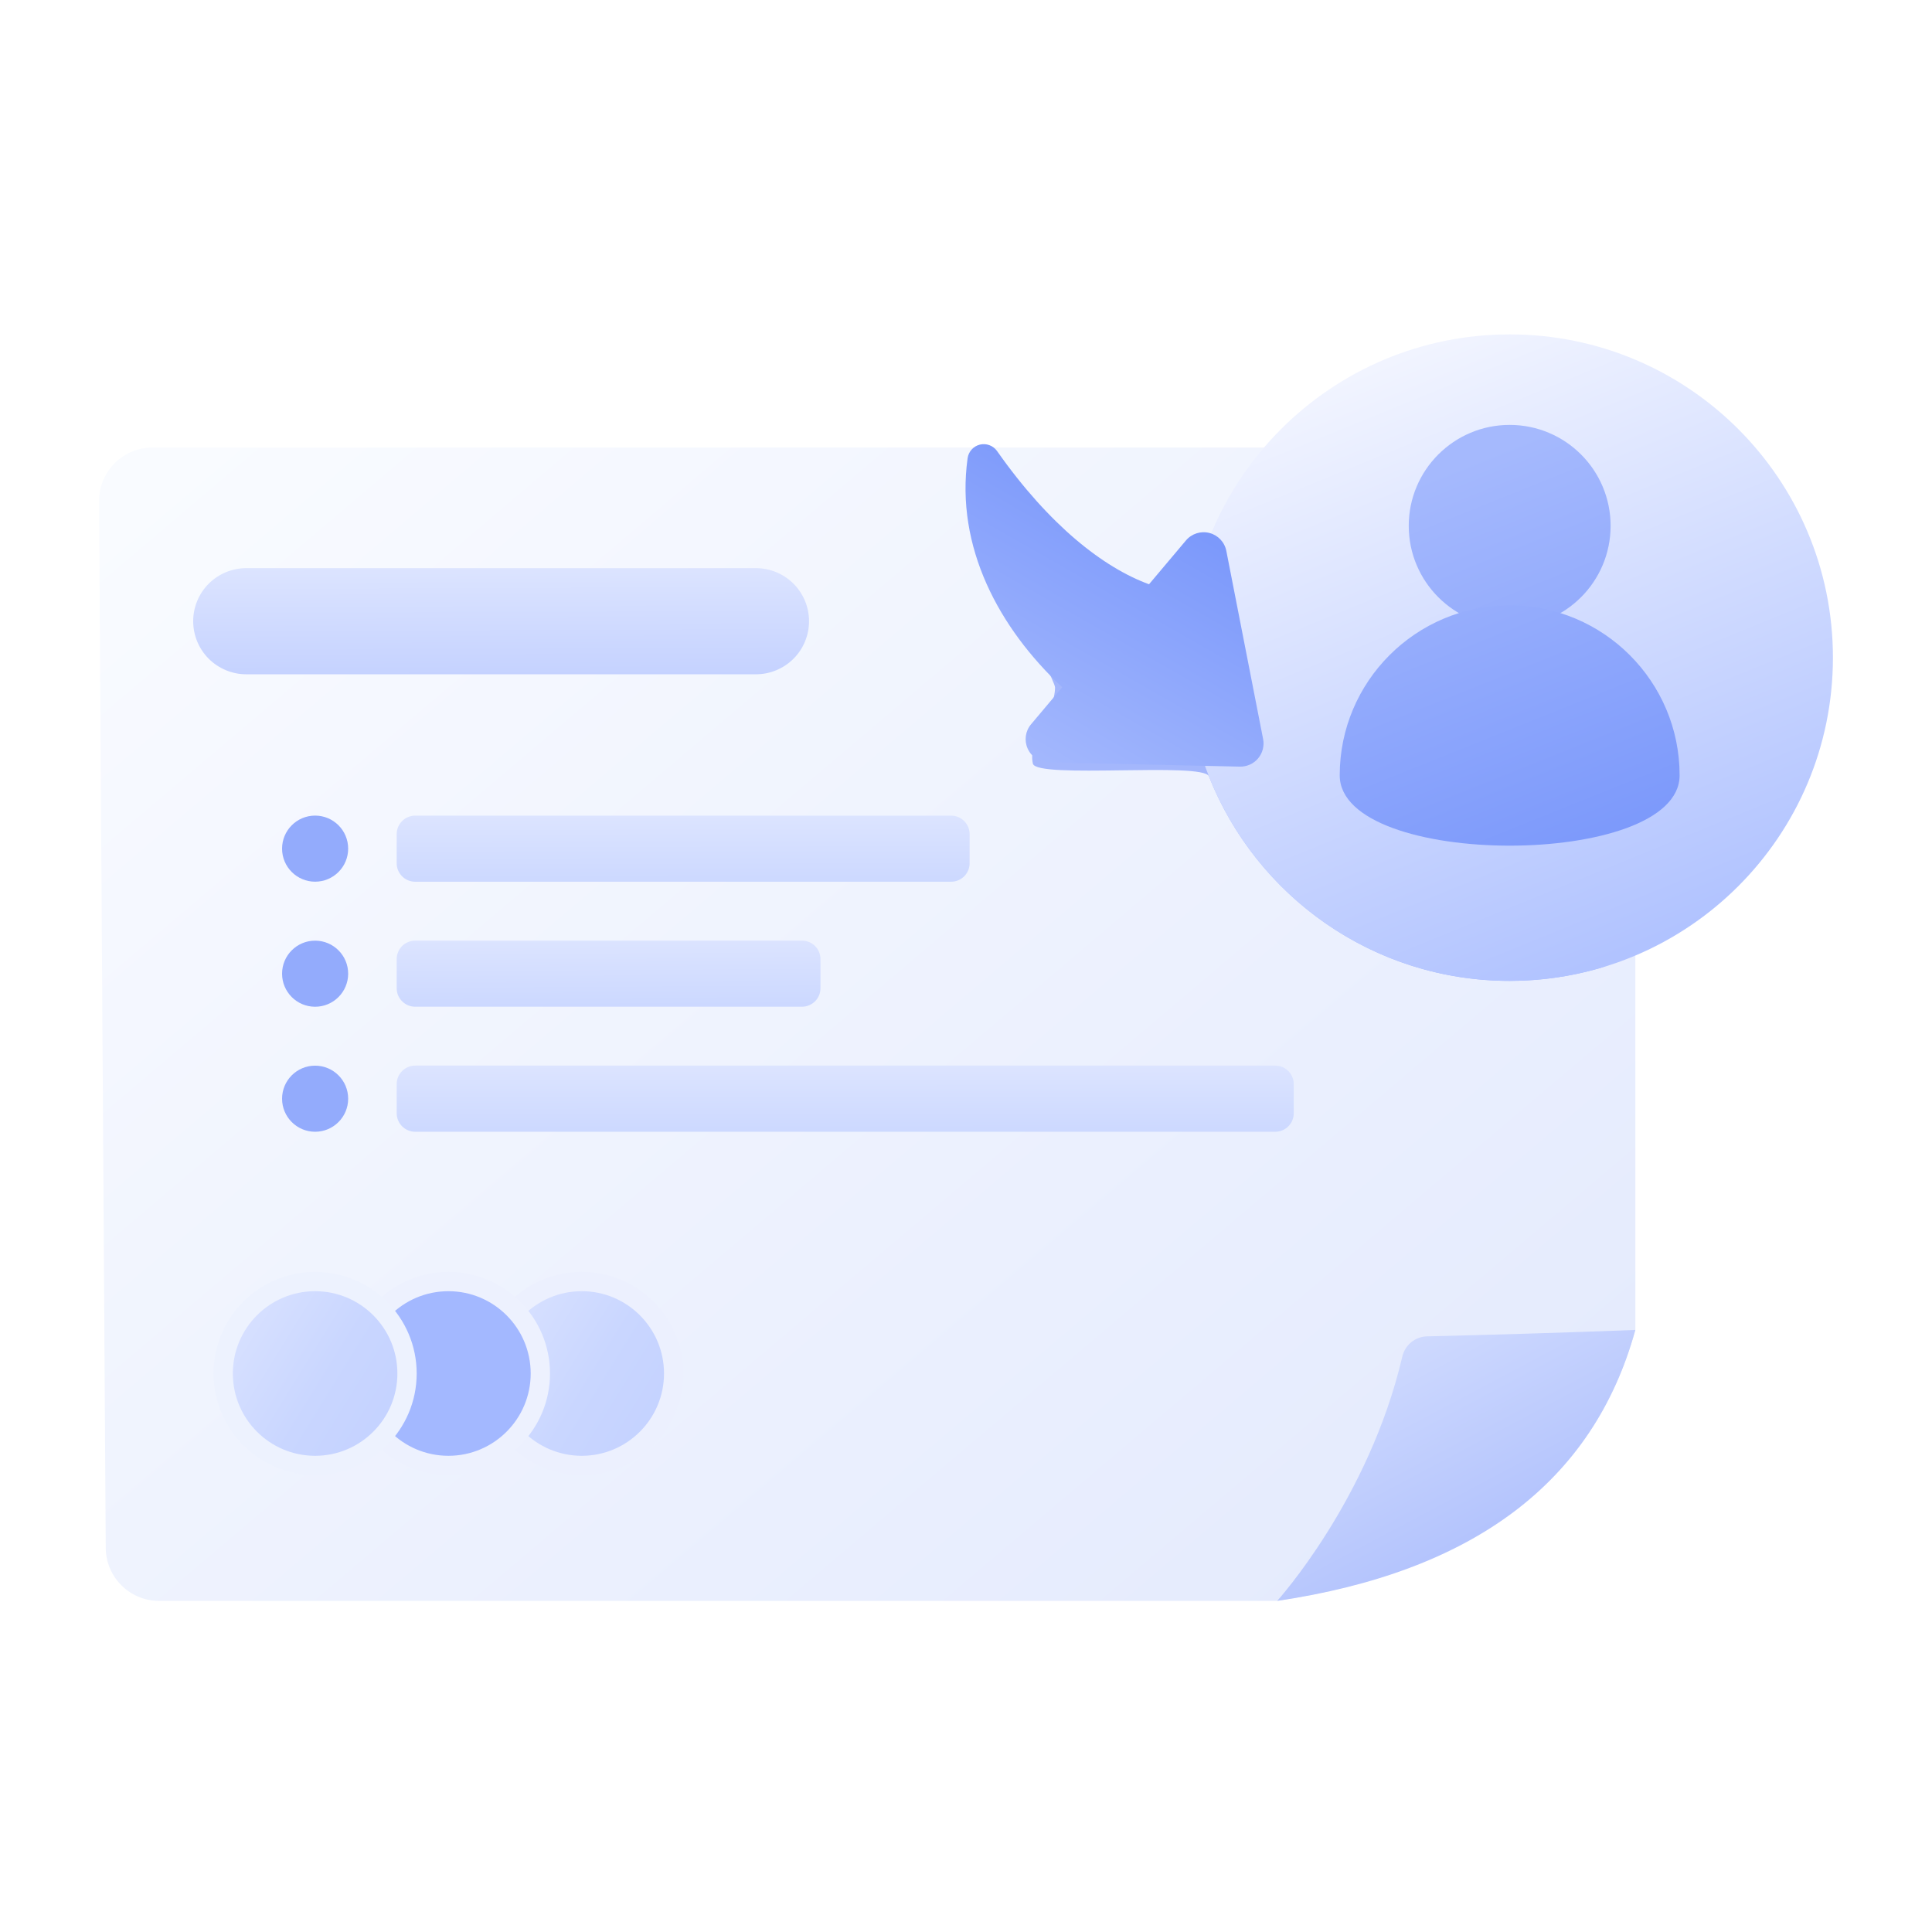 <svg width="156" height="156" viewBox="0 0 156 156" fill="none" xmlns="http://www.w3.org/2000/svg">
<path fill-rule="evenodd" clip-rule="evenodd" d="M132.047 37.453C132.047 37.105 131.909 36.767 131.662 36.525C131.416 36.278 131.082 36.137 130.733 36.137C119.72 36.137 32.827 36.137 12.305 36.137C11.159 36.137 10.06 36.598 9.252 37.408C8.444 38.224 7.993 39.327 8 40.469C8.1 56.096 8.439 109.452 8.538 124.988C8.553 127.351 10.476 129.264 12.843 129.264C31.293 129.264 103.126 129.264 103.126 129.264C119.035 126.817 128.675 119.53 132.047 107.387V37.453Z" fill="url(#paint0_linear_2974_421962)"/>
<path fill-rule="evenodd" clip-rule="evenodd" d="M132.047 107.387C128.645 119.749 118.872 126.935 103.126 129.265C103.126 129.265 110.524 121.105 113.228 109.547C113.442 108.602 114.273 107.921 115.243 107.904C120.439 107.781 126.025 107.617 132.047 107.387Z" fill="url(#paint1_linear_2974_421962)"/>
<path fill-rule="evenodd" clip-rule="evenodd" d="M65.326 50.157C65.326 49.026 64.875 47.934 64.072 47.13C63.269 46.331 62.179 45.875 61.044 45.875C49.503 45.875 31.423 45.875 19.882 45.875C18.746 45.875 17.656 46.331 16.853 47.13C16.05 47.934 15.599 49.026 15.599 50.157C15.599 51.294 16.05 52.386 16.853 53.19C17.656 53.989 18.746 54.445 19.882 54.445C31.423 54.445 49.503 54.445 61.044 54.445C62.179 54.445 63.269 53.989 64.072 53.19C64.875 52.386 65.326 51.294 65.326 50.157Z" fill="url(#paint2_linear_2974_421962)"/>
<path fill-rule="evenodd" clip-rule="evenodd" d="M78.291 67.35C78.291 66.529 77.623 65.859 76.799 65.859C68.931 65.859 41.39 65.859 33.523 65.859C32.699 65.859 32.031 66.529 32.031 67.35C32.031 68.088 32.031 68.971 32.031 69.703C32.031 70.53 32.699 71.194 33.523 71.194C41.39 71.194 68.931 71.194 76.799 71.194C77.623 71.194 78.291 70.53 78.291 69.703C78.291 68.971 78.291 68.088 78.291 67.35Z" fill="url(#paint3_linear_2974_421962)"/>
<path fill-rule="evenodd" clip-rule="evenodd" d="M66.249 77.444C66.249 77.05 66.092 76.668 65.812 76.386C65.532 76.111 65.153 75.953 64.757 75.953C59.12 75.953 39.161 75.953 33.524 75.953C33.127 75.953 32.748 76.111 32.468 76.386C32.188 76.668 32.031 77.05 32.031 77.444C32.031 78.176 32.031 79.059 32.031 79.796C32.031 80.19 32.188 80.573 32.468 80.849C32.748 81.13 33.127 81.288 33.524 81.288C39.161 81.288 59.12 81.288 64.757 81.288C65.153 81.288 65.532 81.13 65.812 80.849C66.092 80.573 66.249 80.19 66.249 79.796C66.249 79.059 66.249 78.176 66.249 77.444Z" fill="url(#paint4_linear_2974_421962)"/>
<path fill-rule="evenodd" clip-rule="evenodd" d="M104.464 87.54C104.464 86.713 103.795 86.043 102.971 86.043C93.593 86.043 42.902 86.043 33.524 86.043C32.699 86.043 32.031 86.713 32.031 87.54C32.031 88.271 32.031 89.155 32.031 89.886C32.031 90.713 32.699 91.383 33.524 91.383C42.902 91.383 93.593 91.383 102.971 91.383C103.795 91.383 104.464 90.713 104.464 89.886C104.464 89.155 104.464 88.271 104.464 87.54Z" fill="url(#paint5_linear_2974_421962)"/>
<path d="M25.444 71.192C26.918 71.192 28.113 69.998 28.113 68.524C28.113 67.05 26.918 65.856 25.444 65.856C23.971 65.856 22.776 67.05 22.776 68.524C22.776 69.998 23.971 71.192 25.444 71.192Z" fill="#93ABFC"/>
<path d="M25.444 81.29C26.918 81.29 28.113 80.095 28.113 78.621C28.113 77.148 26.918 75.953 25.444 75.953C23.971 75.953 22.776 77.148 22.776 78.621C22.776 80.095 23.971 81.29 25.444 81.29Z" fill="#93ABFC"/>
<path d="M25.444 91.384C26.918 91.384 28.113 90.189 28.113 88.715C28.113 87.242 26.918 86.047 25.444 86.047C23.971 86.047 22.776 87.242 22.776 88.715C22.776 90.189 23.971 91.384 25.444 91.384Z" fill="#93ABFC"/>
<path d="M46.974 118.325C51.073 118.325 54.396 115.002 54.396 110.903C54.396 106.803 51.073 103.48 46.974 103.48C42.875 103.48 39.552 106.803 39.552 110.903C39.552 115.002 42.875 118.325 46.974 118.325Z" fill="url(#paint6_linear_2974_421962)"/>
<path fill-rule="evenodd" clip-rule="evenodd" d="M46.973 102.699C42.447 102.699 38.772 106.379 38.772 110.904C38.772 115.428 42.447 119.102 46.973 119.102C51.5 119.102 55.175 115.428 55.175 110.904C55.175 106.379 51.5 102.699 46.973 102.699ZM46.973 104.258C50.639 104.258 53.616 107.235 53.616 110.904C53.616 114.572 50.639 117.549 46.973 117.549C43.307 117.549 40.331 114.572 40.331 110.904C40.331 107.235 43.307 104.258 46.973 104.258Z" fill="#ECF0FE"/>
<path d="M36.208 118.325C40.307 118.325 43.63 115.002 43.63 110.903C43.63 106.803 40.307 103.48 36.208 103.48C32.109 103.48 28.786 106.803 28.786 110.903C28.786 115.002 32.109 118.325 36.208 118.325Z" fill="#A3B8FF"/>
<path fill-rule="evenodd" clip-rule="evenodd" d="M36.208 102.699C31.682 102.699 28.007 106.379 28.007 110.904C28.007 115.428 31.682 119.102 36.208 119.102C40.735 119.102 44.41 115.428 44.41 110.904C44.41 106.379 40.735 102.699 36.208 102.699ZM36.208 104.258C39.875 104.258 42.851 107.235 42.851 110.904C42.851 114.572 39.875 117.549 36.208 117.549C32.542 117.549 29.566 114.572 29.566 110.904C29.566 107.235 32.542 104.258 36.208 104.258Z" fill="#EDF1FE"/>
<path d="M25.444 118.325C29.543 118.325 32.866 115.002 32.866 110.903C32.866 106.803 29.543 103.48 25.444 103.48C21.345 103.48 18.022 106.803 18.022 110.903C18.022 115.002 21.345 118.325 25.444 118.325Z" fill="url(#paint7_linear_2974_421962)"/>
<path fill-rule="evenodd" clip-rule="evenodd" d="M25.444 102.699C20.917 102.699 17.243 106.379 17.243 110.904C17.243 115.428 20.917 119.102 25.444 119.102C29.971 119.102 33.645 115.428 33.645 110.904C33.645 106.379 29.971 102.699 25.444 102.699ZM25.444 104.258C29.11 104.258 32.087 107.235 32.087 110.904C32.087 114.572 29.11 117.549 25.444 117.549C21.777 117.549 18.801 114.572 18.801 110.904C18.801 107.235 21.777 104.258 25.444 104.258Z" fill="#EDF2FE"/>
<g filter="url(#filter0_f_2974_421962)">
<path fill-rule="evenodd" clip-rule="evenodd" d="M100.098 39.08C106.92 28.951 141.738 74.609 129.079 78.199C126.796 78.847 124.389 79.201 121.899 79.201C110.877 79.201 101.442 72.359 97.617 62.686C97.152 61.51 83.693 62.911 83.401 61.661C82.957 59.754 85.19 57.542 85.19 55.5C85.19 54.797 77.863 41.19 79.528 40.38C82.63 38.861 94.832 53.238 96.466 47.211C97.258 44.291 98.453 41.522 100.098 39.08Z" fill="#A4B7FC"/>
</g>
<path d="M121.899 79.202C136.314 79.202 148 67.516 148 53.101C148 38.686 136.314 27 121.899 27C107.484 27 95.798 38.686 95.798 53.101C95.798 67.516 107.484 79.202 121.899 79.202Z" fill="url(#paint8_linear_2974_421962)"/>
<path d="M121.899 50.609C126.4 50.609 130.049 46.96 130.049 42.459C130.049 37.958 126.4 34.309 121.899 34.309C117.398 34.309 113.749 37.958 113.749 42.459C113.749 46.96 117.398 50.609 121.899 50.609Z" fill="url(#paint9_linear_2974_421962)"/>
<path fill-rule="evenodd" clip-rule="evenodd" d="M121.899 48.879C129.472 48.879 135.621 55.029 135.621 62.603C135.621 70.177 108.176 70.177 108.176 62.603C108.176 55.029 114.325 48.879 121.899 48.879Z" fill="url(#paint10_linear_2974_421962)"/>
<path fill-rule="evenodd" clip-rule="evenodd" d="M85.769 55.493C80.667 50.721 77.134 44.176 78.13 36.996C78.205 36.462 78.598 36.029 79.122 35.899C79.645 35.775 80.193 35.978 80.506 36.417C84.727 42.426 89.111 45.837 92.779 47.176C92.779 47.176 94.311 45.358 95.757 43.642C96.22 43.09 96.959 42.854 97.655 43.034C98.352 43.214 98.883 43.777 99.021 44.486C99.886 48.909 101.281 56.044 101.99 59.673C102.099 60.23 101.95 60.804 101.585 61.238C101.22 61.671 100.679 61.913 100.113 61.902C96.415 61.817 89.149 61.654 84.643 61.553C83.923 61.536 83.277 61.108 82.981 60.45C82.685 59.797 82.791 59.026 83.255 58.48C84.512 56.984 85.769 55.493 85.769 55.493Z" fill="url(#paint11_linear_2974_421962)"/>
<defs>
<filter id="filter0_f_2974_421962" x="62.235" y="20.57" width="86.639" height="75.679" filterUnits="userSpaceOnUse" color-interpolation-filters="sRGB">
<feFlood flood-opacity="0" result="BackgroundImageFix"/>
<feBlend mode="normal" in="SourceGraphic" in2="BackgroundImageFix" result="shape"/>
<feGaussianBlur stdDeviation="8.524" result="effect1_foregroundBlur_2974_421962"/>
</filter>
<linearGradient id="paint0_linear_2974_421962" x1="19.23" y1="32.237" x2="120.056" y2="151.173" gradientUnits="userSpaceOnUse">
<stop stop-color="#F9FBFF"/>
<stop offset="1" stop-color="#E1E8FD"/>
</linearGradient>
<linearGradient id="paint1_linear_2974_421962" x1="113.57" y1="107.927" x2="121.401" y2="122.678" gradientUnits="userSpaceOnUse">
<stop stop-color="#CFDAFE"/>
<stop offset="1" stop-color="#B4C4FD"/>
</linearGradient>
<linearGradient id="paint2_linear_2974_421962" x1="15.599" y1="45.875" x2="15.675" y2="64.794" gradientUnits="userSpaceOnUse">
<stop stop-color="#DCE4FF"/>
<stop offset="0.54" stop-color="#C1CFFF"/>
<stop offset="1" stop-color="#B7C7FF"/>
</linearGradient>
<linearGradient id="paint3_linear_2974_421962" x1="32.031" y1="65.859" x2="32.048" y2="77.809" gradientUnits="userSpaceOnUse">
<stop stop-color="#DCE4FF"/>
<stop offset="0.54" stop-color="#C9D6FF"/>
<stop offset="1" stop-color="#C2D0FF"/>
</linearGradient>
<linearGradient id="paint4_linear_2974_421962" x1="32.031" y1="75.953" x2="32.102" y2="87.635" gradientUnits="userSpaceOnUse">
<stop stop-color="#DCE4FF"/>
<stop offset="0.54" stop-color="#C9D6FF"/>
<stop offset="1" stop-color="#C2D0FF"/>
</linearGradient>
<linearGradient id="paint5_linear_2974_421962" x1="32.031" y1="86.043" x2="32.038" y2="98.066" gradientUnits="userSpaceOnUse">
<stop stop-color="#DCE4FF"/>
<stop offset="0.54" stop-color="#C9D6FF"/>
<stop offset="1" stop-color="#C2D0FF"/>
</linearGradient>
<linearGradient id="paint6_linear_2974_421962" x1="39.552" y1="103.48" x2="57.175" y2="114.36" gradientUnits="userSpaceOnUse">
<stop stop-color="#DCE4FF"/>
<stop offset="0.54" stop-color="#C9D6FF"/>
<stop offset="1" stop-color="#C2D0FF"/>
</linearGradient>
<linearGradient id="paint7_linear_2974_421962" x1="18.022" y1="103.48" x2="35.645" y2="114.36" gradientUnits="userSpaceOnUse">
<stop stop-color="#DCE4FF"/>
<stop offset="0.54" stop-color="#C9D6FF"/>
<stop offset="1" stop-color="#C2D0FF"/>
</linearGradient>
<linearGradient id="paint8_linear_2974_421962" x1="108.727" y1="30.565" x2="128.119" y2="78.129" gradientUnits="userSpaceOnUse">
<stop stop-color="#F1F4FF"/>
<stop offset="1" stop-color="#B1C3FF"/>
</linearGradient>
<linearGradient id="paint9_linear_2974_421962" x1="115.973" y1="38.289" x2="128.705" y2="70.008" gradientUnits="userSpaceOnUse">
<stop stop-color="#A5B9FD"/>
<stop offset="1" stop-color="#7C99FB"/>
</linearGradient>
<linearGradient id="paint10_linear_2974_421962" x1="115.974" y1="36.567" x2="128.705" y2="68.286" gradientUnits="userSpaceOnUse">
<stop stop-color="#A5B9FD"/>
<stop offset="1" stop-color="#7C99FB"/>
</linearGradient>
<linearGradient id="paint11_linear_2974_421962" x1="82.553" y1="62.065" x2="94.192" y2="41.649" gradientUnits="userSpaceOnUse">
<stop stop-color="#A5B9FD"/>
<stop offset="1" stop-color="#7C99FB"/>
</linearGradient>
</defs>
</svg>
